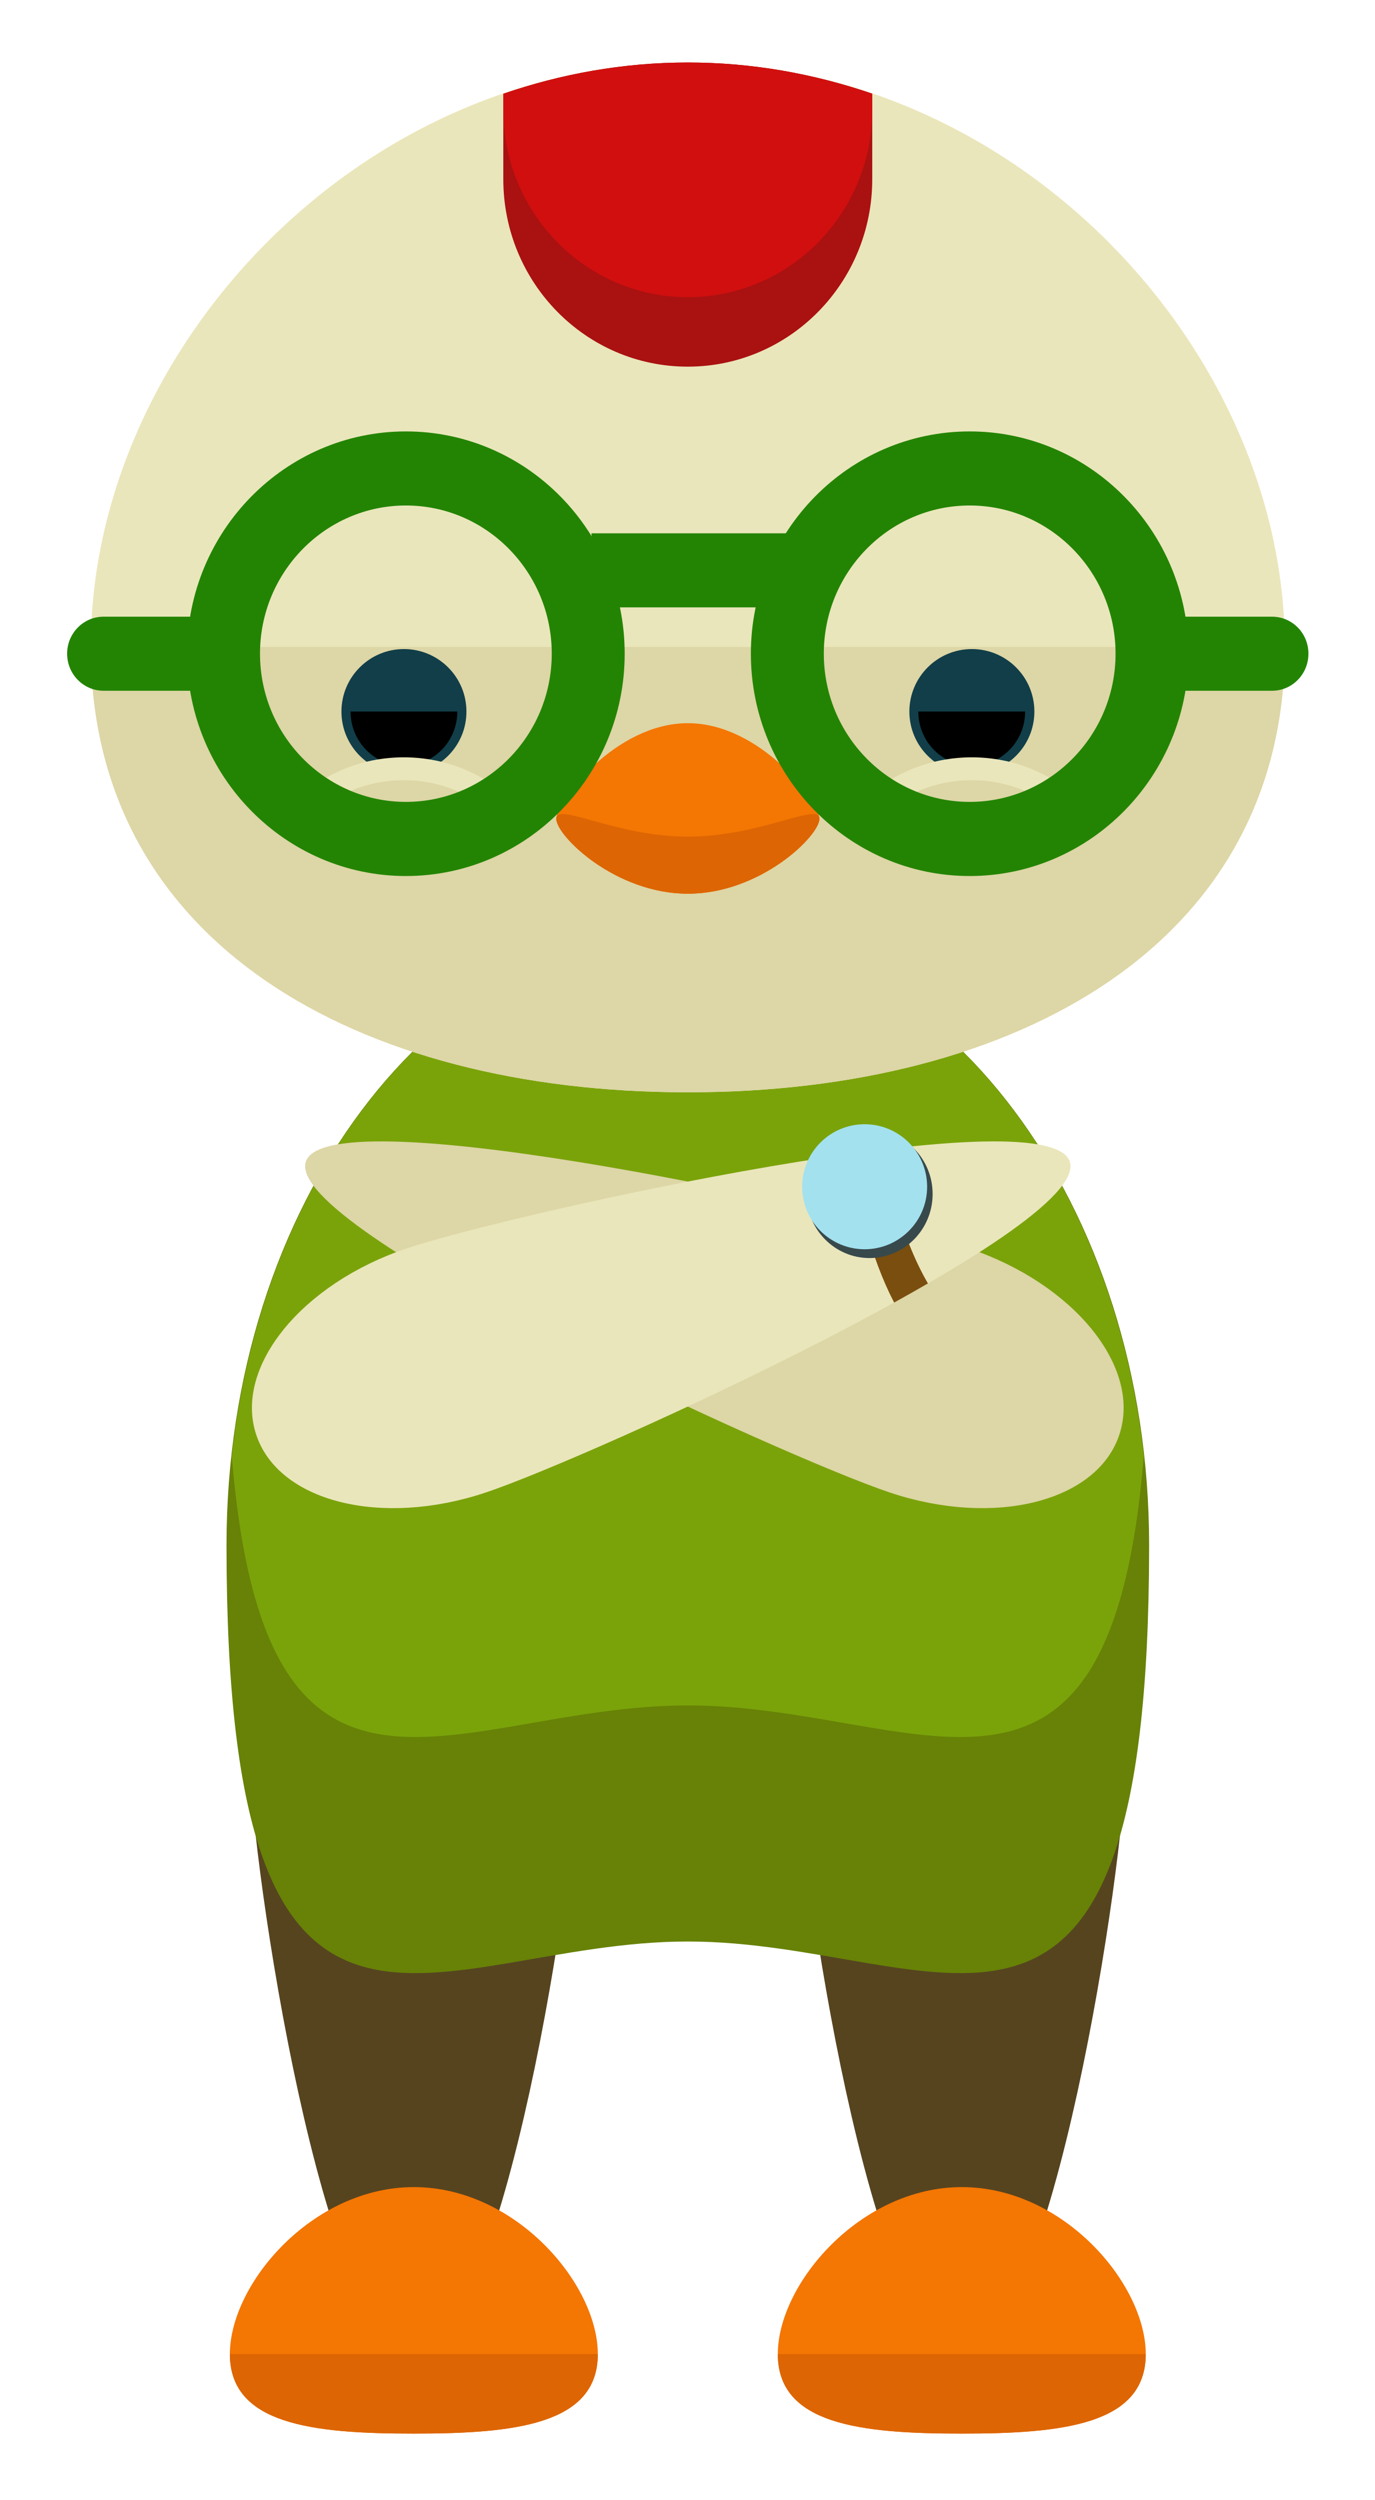<?xml version="1.0" encoding="UTF-8"?>
<svg width="22px" height="40px" viewBox="0 0 22 40" version="1.1" xmlns="http://www.w3.org/2000/svg" xmlns:xlink="http://www.w3.org/1999/xlink">
    <!-- Generator: Sketch 47.1 (45422) - http://www.bohemiancoding.com/sketch -->
    <title>Group 11</title>
    <desc>Created with Sketch.</desc>
    <defs>
        <filter x="-10.0%" y="-2.6%" width="120.0%" height="110.5%" filterUnits="objectBoundingBox" id="filter-1">
            <feOffset dx="0" dy="1" in="SourceAlpha" result="shadowOffsetOuter1"></feOffset>
            <feGaussianBlur stdDeviation="0.5" in="shadowOffsetOuter1" result="shadowBlurOuter1"></feGaussianBlur>
            <feColorMatrix values="0 0 0 0 0   0 0 0 0 0   0 0 0 0 0  0 0 0 0.25 0" type="matrix" in="shadowBlurOuter1" result="shadowMatrixOuter1"></feColorMatrix>
            <feMerge>
                <feMergeNode in="shadowMatrixOuter1"></feMergeNode>
                <feMergeNode in="SourceGraphic"></feMergeNode>
            </feMerge>
        </filter>
    </defs>
    <g id="Page-1" stroke="none" stroke-width="1" fill="none" fill-rule="evenodd">
        <g id="Mobile" transform="translate(-200, -203)" fill-rule="nonzero">
            <g id="Group-7" transform="translate(-1, 161)">
                <g id="Group-10" transform="translate(61, 42)">
                    <g id="Group-11" filter="url(#filter-1)" transform="translate(141, 0)">
                        <g id="Group" transform="translate(2.963, 24.531)" fill="#56441F">
                            <path d="M5.275,2.702 C5.275,4.17 4.104,12.083 2.658,12.083 C1.214,12.083 0.043,4.169 0.043,2.702 C0.043,1.235 1.214,0.045 2.658,0.045 C4.104,0.045 5.275,1.235 5.275,2.702 Z" id="Shape"></path>
                            <path d="M14.042,2.702 C14.042,4.17 12.871,12.083 11.425,12.083 C9.981,12.083 8.81,4.169 8.81,2.702 C8.81,1.235 9.981,0.045 11.425,0.045 C12.871,0.045 14.042,1.235 14.042,2.702 Z" id="Shape"></path>
                        </g>
                        <path d="M17.386,23.721 C17.386,33.227 14.082,30.061 10.005,30.061 C5.928,30.061 2.624,33.227 2.624,23.721 C2.624,18.286 5.93,13.88 10.005,13.88 C14.081,13.881 17.386,18.287 17.386,23.721 Z" id="Shape" fill="#678206"></path>
                        <path d="M10.005,13.881 C6.292,13.881 3.226,17.541 2.709,22.301 C3.251,28.882 6.311,26.284 10.005,26.284 C13.699,26.284 16.758,28.882 17.3,22.301 C16.783,17.541 13.718,13.881 10.005,13.881 Z" id="Shape" fill="#7AA30A"></path>
                        <path d="M8.565,36.662 C8.565,37.786 7.246,37.934 5.621,37.934 C3.997,37.934 2.678,37.786 2.678,36.662 C2.678,35.538 3.997,33.99 5.621,33.99 C7.246,33.99 8.565,35.538 8.565,36.662 Z" id="Shape" fill="#F47603"></path>
                        <path d="M8.565,36.662 C8.565,37.786 7.246,37.934 5.621,37.934 C3.997,37.934 2.678,37.786 2.678,36.662" id="Shape" fill="#DD6503"></path>
                        <path d="M17.332,36.662 C17.332,37.786 16.014,37.934 14.389,37.934 C12.764,37.934 11.445,37.786 11.445,36.662 C11.445,35.538 12.764,33.99 14.389,33.99 C16.014,33.99 17.332,35.538 17.332,36.662 Z" id="Shape" fill="#F47603"></path>
                        <path d="M17.332,36.662 C17.332,37.786 16.014,37.934 14.389,37.934 C12.764,37.934 11.445,37.786 11.445,36.662" id="Shape" fill="#DD6503"></path>
                        <path d="M19.557,9.35 C19.557,14.091 15.28,16.475 10.006,16.475 C4.731,16.475 0.453,14.091 0.453,9.35 C0.452,4.608 4.731,0 10.006,0 C15.28,0 19.557,4.608 19.557,9.35 Z" id="Shape" fill="#EAE6BB"></path>
                        <path d="M19.557,9.35 C19.557,14.091 15.28,16.475 10.006,16.475 C4.731,16.475 0.453,14.091 0.453,9.35" id="Shape" fill="#DDD6A6"></path>
                        <ellipse id="Oval" fill="#113E49" cx="5.463" cy="10.384" rx="1" ry="1"></ellipse>
                        <path d="M6.317,10.383 C6.317,10.863 5.934,11.251 5.462,11.251 C4.99,11.251 4.609,10.863 4.609,10.383" id="Shape" fill="#000000"></path>
                        <path d="M7.148,12.192 C7.102,12.192 7.056,12.176 7.02,12.138 C6.603,11.715 6.049,11.482 5.461,11.482 L5.46,11.482 C4.872,11.482 4.319,11.716 3.904,12.138 C3.834,12.209 3.72,12.211 3.65,12.138 C3.579,12.069 3.577,11.953 3.648,11.881 C4.132,11.388 4.775,11.116 5.459,11.116 L5.461,11.116 C6.147,11.116 6.79,11.387 7.276,11.88 C7.345,11.95 7.345,12.068 7.276,12.138 C7.241,12.176 7.196,12.192 7.148,12.192 Z" id="Shape" fill="#EAE6BB"></path>
                        <ellipse id="Oval" fill="#113E49" cx="14.55" cy="10.384" rx="1" ry="1"></ellipse>
                        <path d="M13.693,10.383 C13.693,10.863 14.075,11.251 14.548,11.251 C15.02,11.251 15.402,10.863 15.402,10.383" id="Shape" fill="#000000"></path>
                        <path d="M12.862,12.192 C12.907,12.192 12.953,12.176 12.989,12.138 C13.406,11.715 13.96,11.482 14.548,11.482 L14.549,11.482 C15.137,11.482 15.691,11.716 16.106,12.138 C16.175,12.209 16.289,12.211 16.36,12.138 C16.431,12.069 16.432,11.953 16.362,11.881 C15.88,11.388 15.234,11.116 14.55,11.116 L14.549,11.116 C13.864,11.116 13.22,11.387 12.733,11.88 C12.665,11.95 12.665,12.068 12.733,12.138 C12.769,12.176 12.815,12.192 12.862,12.192 Z" id="Shape" fill="#EAE6BB"></path>
                        <path d="M12.111,12.099 C12.111,12.372 11.168,13.298 10.006,13.298 C8.843,13.298 7.9,12.372 7.9,12.099 C7.9,11.825 8.843,10.57 10.006,10.57 C11.168,10.57 12.111,11.825 12.111,12.099 Z" id="Shape" fill="#F47603"></path>
                        <path d="M12.111,12.099 C12.111,12.372 11.168,13.298 10.006,13.298 C8.843,13.298 7.9,12.372 7.9,12.099 C7.9,11.825 8.843,12.385 10.006,12.385 C11.168,12.385 12.111,11.825 12.111,12.099 Z" id="Shape" fill="#DD6503"></path>
                        <path d="M16.912,21.945 C17.263,20.866 16.181,19.536 14.497,18.971 C12.815,18.407 4.245,16.509 3.893,17.585 C3.544,18.664 11.548,22.312 13.232,22.876 C14.914,23.441 16.562,23.024 16.912,21.945 Z" id="Shape" fill="#DDD6A6"></path>
                        <path d="M3.097,21.945 C2.746,20.866 3.828,19.536 5.512,18.971 C7.195,18.407 15.764,16.509 16.117,17.585 C16.465,18.664 8.461,22.312 6.777,22.876 C5.095,23.441 3.447,23.024 3.097,21.945 Z" id="Shape" fill="#EAE6BB"></path>
                        <path d="M13.287,18.102 C13.223,17.855 13.179,17.62 13.145,17.391 C12.981,17.411 12.815,17.432 12.644,17.456 C12.67,17.795 12.729,18.17 12.831,18.565 C12.958,19.054 13.125,19.491 13.306,19.839 C13.492,19.736 13.673,19.634 13.847,19.533 C13.633,19.166 13.432,18.668 13.287,18.102 Z" id="Shape" fill="#7A4E0E"></path>
                        <ellipse id="Oval" fill="#38494C" cx="12.913" cy="18.102" rx="1.009" ry="1.025"></ellipse>
                        <ellipse id="Oval" fill="#A3E1EF" cx="12.834" cy="17.986" rx="1" ry="1"></ellipse>
                        <path d="M12.956,1.866 L12.956,0.499 C12.026,0.181 11.036,0 10.006,0 C8.974,0 7.983,0.181 7.053,0.5 L7.053,1.867 C7.053,3.524 8.374,4.866 10.005,4.866 C11.635,4.865 12.956,3.523 12.956,1.866 Z" id="Shape" fill="#AA1111"></path>
                        <path d="M7.053,0.5 L7.053,0.756 C7.053,2.412 8.374,3.754 10.005,3.754 C11.635,3.754 12.956,2.412 12.956,0.756 L12.956,0.499 C12.026,0.181 11.036,0 10.006,0 C8.974,0 7.983,0.181 7.053,0.5 Z" id="Shape" fill="#D10F0F"></path>
                        <g id="Group" transform="translate(0, 5.869)" fill="#238403">
                            <path d="M5.494,7.146 C3.565,7.146 1.993,5.551 1.993,3.589 C1.993,1.628 3.565,0.033 5.494,0.033 C7.426,0.033 8.995,1.628 8.995,3.589 C8.995,5.551 7.426,7.146 5.494,7.146 Z M5.494,1.218 C4.208,1.218 3.16,2.282 3.16,3.589 C3.16,4.897 4.208,5.96 5.494,5.96 C6.782,5.96 7.828,4.897 7.828,3.589 C7.828,2.282 6.782,1.218 5.494,1.218 Z" id="Shape"></path>
                            <path d="M2.359,4.182 L0.657,4.182 C0.335,4.182 0.074,3.917 0.074,3.589 C0.074,3.262 0.335,2.997 0.657,2.997 L2.359,2.997 C2.681,2.997 2.942,3.262 2.942,3.589 C2.942,3.917 2.681,4.182 2.359,4.182 Z" id="Shape"></path>
                            <path d="M14.515,7.146 C12.583,7.146 11.014,5.551 11.014,3.589 C11.014,1.628 12.583,0.033 14.515,0.033 C16.444,0.033 18.016,1.628 18.016,3.589 C18.016,5.551 16.444,7.146 14.515,7.146 Z M14.515,1.218 C13.227,1.218 12.181,2.282 12.181,3.589 C12.181,4.897 13.227,5.96 14.515,5.96 C15.801,5.96 16.849,4.897 16.849,3.589 C16.849,2.282 15.802,1.218 14.515,1.218 Z" id="Shape"></path>
                            <path d="M19.352,4.182 L17.65,4.182 C17.328,4.182 17.067,3.917 17.067,3.589 C17.067,3.262 17.328,2.997 17.65,2.997 L19.352,2.997 C19.676,2.997 19.935,3.262 19.935,3.589 C19.935,3.917 19.675,4.182 19.352,4.182 Z" id="Shape"></path>
                            <rect id="Rectangle-path" x="8.464" y="1.663" width="3.501" height="1.185"></rect>
                        </g>
                    </g>
                </g>
            </g>
        </g>
    </g>
</svg>